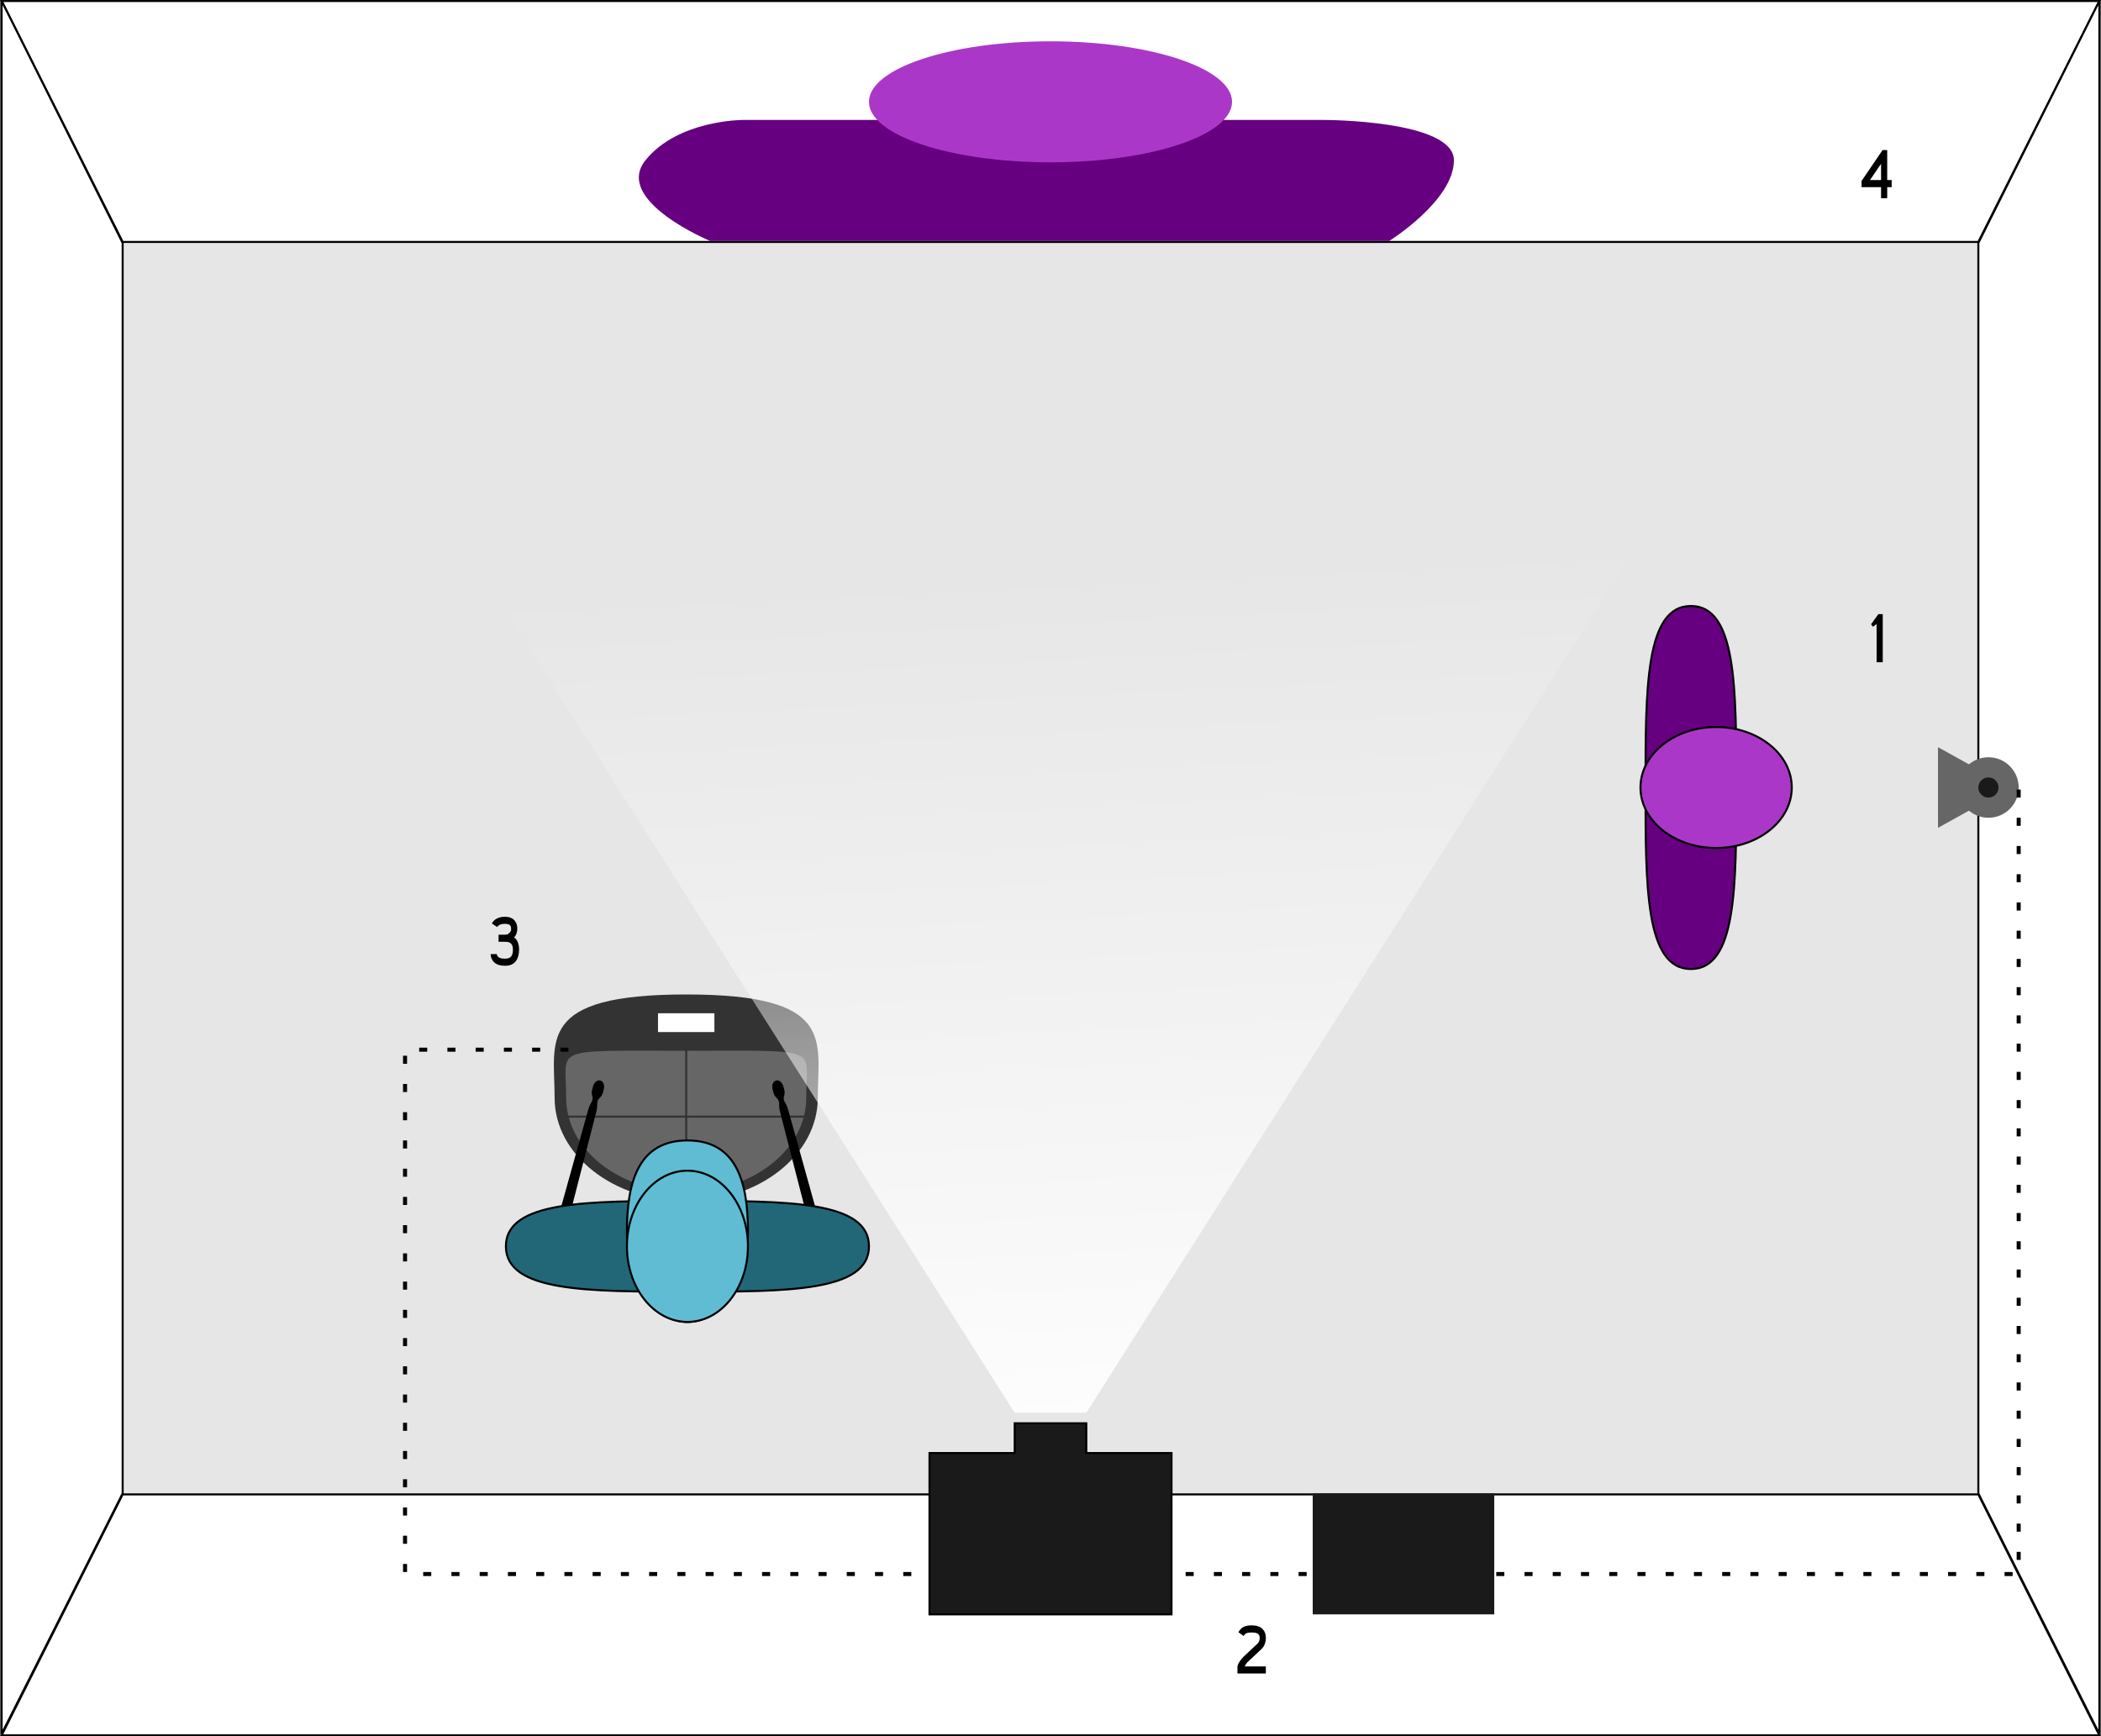 <?xml version="1.0" encoding="UTF-8" standalone="no"?>
<!-- Created with Inkscape (http://www.inkscape.org/) -->

<svg
   xmlns:dc="http://purl.org/dc/elements/1.1/"
   xmlns:cc="http://creativecommons.org/ns#"
   xmlns:rdf="http://www.w3.org/1999/02/22-rdf-syntax-ns#"
   xmlns:svg="http://www.w3.org/2000/svg"
   xmlns="http://www.w3.org/2000/svg"
   xmlns:xlink="http://www.w3.org/1999/xlink"
   xmlns:sodipodi="http://sodipodi.sourceforge.net/DTD/sodipodi-0.dtd"
   xmlns:inkscape="http://www.inkscape.org/namespaces/inkscape"
   width="293.969mm"
   height="242.984mm"
   viewBox="0 0 1041.621 860.966"
   id="svg2"
   version="1.1"
   inkscape:version="0.91 r13725"
   sodipodi:docname="plan.svg">
  <rect x="0" y="0" width="1041.621" height="860.966" fill="#808080" stroke="none"/>
  <defs
     id="defs4">
    <linearGradient
       inkscape:collect="always"
       id="linearGradient4770">
      <stop
         style="stop-color:#ffffff;stop-opacity:1;"
         offset="0"
         id="stop4772" />
      <stop
         style="stop-color:#ffffff;stop-opacity:0;"
         offset="1"
         id="stop4774" />
    </linearGradient>
    <linearGradient
       inkscape:collect="always"
       xlink:href="#linearGradient4770"
       id="linearGradient4776"
       x1="-2020"
       y1="932.362"
       x2="-2040"
       y2="472.362"
       gradientUnits="userSpaceOnUse"
       gradientTransform="matrix(0.889,0,0,1,-228.889,0)" />
  </defs>
  <sodipodi:namedview
     id="base"
     pagecolor="#ffffff"
     bordercolor="#666666"
     borderopacity="1.0"
     inkscape:pageopacity="0.0"
     inkscape:pageshadow="2"
     inkscape:zoom="4"
     inkscape:cx="672.73225"
     inkscape:cy="92.159196"
     inkscape:document-units="px"
     inkscape:current-layer="layer1"
     showgrid="true"
     inkscape:snap-bbox="false"
     inkscape:bbox-paths="true"
     inkscape:bbox-nodes="true"
     inkscape:snap-bbox-edge-midpoints="true"
     inkscape:snap-bbox-midpoints="true"
     inkscape:object-paths="true"
     inkscape:snap-intersection-paths="true"
     inkscape:object-nodes="true"
     inkscape:snap-smooth-nodes="true"
     inkscape:snap-midpoints="true"
     inkscape:window-width="1600"
     inkscape:window-height="871"
     inkscape:window-x="0"
     inkscape:window-y="0"
     inkscape:window-maximized="1"
     fit-margin-top="0"
     fit-margin-left="0"
     fit-margin-right="0"
     fit-margin-bottom="0">
    <inkscape:grid
       type="xygrid"
       id="grid4140"
       originx="2580.811"
       originy="0.483" />
  </sodipodi:namedview>
  <g
     inkscape:label="Calque 1"
     inkscape:groupmode="layer"
     id="layer1"
     transform="translate(2580.811,-191.879)">
    <rect
       style="color:#000000;clip-rule:nonzero;display:inline;overflow:visible;visibility:visible;opacity:1;isolation:auto;mix-blend-mode:normal;color-interpolation:sRGB;color-interpolation-filters:linearRGB;solid-color:#000000;solid-opacity:1;fill:#e6e6e6;fill-opacity:1;fill-rule:nonzero;stroke:#000000;stroke-width:1;stroke-linecap:square;stroke-linejoin:miter;stroke-miterlimit:4;stroke-dasharray:none;stroke-dashoffset:0;stroke-opacity:1;color-rendering:auto;image-rendering:auto;shape-rendering:auto;text-rendering:auto;enable-background:accumulate"
       id="rect4136"
       width="1039"
       height="859"
       x="-2579.5"
       y="192.862" />
    <path
       style="color:#000000;clip-rule:nonzero;display:inline;overflow:visible;visibility:visible;opacity:1;isolation:auto;mix-blend-mode:normal;color-interpolation:sRGB;color-interpolation-filters:linearRGB;solid-color:#000000;solid-opacity:1;fill:#ffffff;fill-opacity:1;fill-rule:nonzero;stroke:#000000;stroke-width:1;stroke-linecap:square;stroke-linejoin:miter;stroke-miterlimit:4;stroke-dasharray:none;stroke-dashoffset:0;stroke-opacity:1;color-rendering:auto;image-rendering:auto;shape-rendering:auto;text-rendering:auto;enable-background:accumulate"
       d="m -2580,192.379 60,119.466 920,0 60,-119.466 z"
       id="path4146"
       inkscape:connector-curvature="0"
       sodipodi:nodetypes="ccccc" />
    <path
       style="color:#000000;clip-rule:nonzero;display:inline;overflow:visible;visibility:visible;opacity:1;isolation:auto;mix-blend-mode:normal;color-interpolation:sRGB;color-interpolation-filters:linearRGB;solid-color:#000000;solid-opacity:1;fill:#ffffff;fill-opacity:1;fill-rule:nonzero;stroke:#000000;stroke-width:1;stroke-linecap:square;stroke-linejoin:miter;stroke-miterlimit:4;stroke-dasharray:none;stroke-dashoffset:0;stroke-opacity:1;color-rendering:auto;image-rendering:auto;shape-rendering:auto;text-rendering:auto;enable-background:accumulate"
       d="m -2580,1052.345 c 20,-39.822 40,-79.644 60,-119.466 306.667,0 613.333,0 920,0 20,39.822 40,79.644 60,119.466 -346.667,0 -693.333,0 -1040,0 z"
       id="path4148"
       inkscape:connector-curvature="0" />
    <path
       inkscape:connector-curvature="0"
       id="path4151"
       d="m -2580,192.337 60,120.025 0,620 -60,119.266 z"
       style="color:#000000;clip-rule:nonzero;display:inline;overflow:visible;visibility:visible;opacity:1;isolation:auto;mix-blend-mode:normal;color-interpolation:sRGB;color-interpolation-filters:linearRGB;solid-color:#000000;solid-opacity:1;fill:#ffffff;fill-opacity:1;fill-rule:nonzero;stroke:#000000;stroke-width:1;stroke-linecap:square;stroke-linejoin:miter;stroke-miterlimit:4;stroke-dasharray:none;stroke-dashoffset:0;stroke-opacity:1;color-rendering:auto;image-rendering:auto;shape-rendering:auto;text-rendering:auto;enable-background:accumulate"
       sodipodi:nodetypes="ccccc" />
    <path
       sodipodi:nodetypes="ccccc"
       style="color:#000000;clip-rule:nonzero;display:inline;overflow:visible;visibility:visible;opacity:1;isolation:auto;mix-blend-mode:normal;color-interpolation:sRGB;color-interpolation-filters:linearRGB;solid-color:#000000;solid-opacity:1;fill:#ffffff;fill-opacity:1;fill-rule:nonzero;stroke:#000000;stroke-width:1;stroke-linecap:square;stroke-linejoin:miter;stroke-miterlimit:4;stroke-dasharray:none;stroke-dashoffset:0;stroke-opacity:1;color-rendering:auto;image-rendering:auto;shape-rendering:auto;text-rendering:auto;enable-background:accumulate"
       d="m -1540,192.362 -60,120 0,620 60,119.291 z"
       id="path4153"
       inkscape:connector-curvature="0" />
    <g
       id="g4171"
       transform="matrix(0.466,0,0,0.466,-730.769,427.582)">
      <path
         sodipodi:nodetypes="ssszs"
         inkscape:connector-curvature="0"
         id="path4160"
         d="m -3100,662.362 c 0,60.751 -62.68,110 -140,110 -77.32,0 -140,-49.249 -140,-110 0,-60.751 -20,-110 140,-110 160,0 140,49.249 140,110 z"
         style="color:#000000;clip-rule:nonzero;display:inline;overflow:visible;visibility:visible;opacity:1;isolation:auto;mix-blend-mode:normal;color-interpolation:sRGB;color-interpolation-filters:linearRGB;solid-color:#000000;solid-opacity:1;fill:#333333;fill-opacity:1;fill-rule:nonzero;stroke:none;stroke-width:2.147;stroke-linecap:square;stroke-linejoin:miter;stroke-miterlimit:4;stroke-dasharray:none;stroke-dashoffset:0;stroke-opacity:1;color-rendering:auto;image-rendering:auto;shape-rendering:auto;text-rendering:auto;enable-background:accumulate" />
      <path
         style="color:#000000;clip-rule:nonzero;display:inline;overflow:visible;visibility:visible;opacity:1;isolation:auto;mix-blend-mode:normal;color-interpolation:sRGB;color-interpolation-filters:linearRGB;solid-color:#000000;solid-opacity:1;fill:#666666;fill-opacity:1;fill-rule:nonzero;stroke:#333333;stroke-width:2.147;stroke-linecap:square;stroke-linejoin:miter;stroke-miterlimit:4;stroke-dasharray:none;stroke-dashoffset:0;stroke-opacity:1;color-rendering:auto;image-rendering:auto;shape-rendering:auto;text-rendering:auto;enable-background:accumulate"
         d="m -3111.236,662.362 c 0,55.871 -57.65,101.163 -128.764,101.163 -71.114,0 -128.764,-45.292 -128.764,-101.163 0,-55.871 -18.395,-51.163 128.764,-51.163 147.159,0 128.764,-4.708 128.764,51.163 z"
         id="path4163"
         inkscape:connector-curvature="0"
         sodipodi:nodetypes="ssszs" />
      <path
         inkscape:connector-curvature="0"
         id="path4165"
         d="m -3240,611.362 0,152"
         style="color:#000000;clip-rule:nonzero;display:inline;overflow:visible;visibility:visible;opacity:1;isolation:auto;mix-blend-mode:normal;color-interpolation:sRGB;color-interpolation-filters:linearRGB;solid-color:#000000;solid-opacity:1;fill:#ffffff;fill-opacity:1;fill-rule:nonzero;stroke:#333333;stroke-width:2.147;stroke-linecap:square;stroke-linejoin:miter;stroke-miterlimit:4;stroke-dasharray:none;stroke-dashoffset:0;stroke-opacity:1;color-rendering:auto;image-rendering:auto;shape-rendering:auto;text-rendering:auto;enable-background:accumulate" />
      <path
         inkscape:connector-curvature="0"
         id="path4167"
         d="m -3113.752,682.362 -252.248,0"
         style="color:#000000;clip-rule:nonzero;display:inline;overflow:visible;visibility:visible;opacity:1;isolation:auto;mix-blend-mode:normal;color-interpolation:sRGB;color-interpolation-filters:linearRGB;solid-color:#000000;solid-opacity:1;fill:#ffffff;fill-opacity:1;fill-rule:nonzero;stroke:#333333;stroke-width:2.147;stroke-linecap:square;stroke-linejoin:miter;stroke-miterlimit:4;stroke-dasharray:none;stroke-dashoffset:0;stroke-opacity:1;color-rendering:auto;image-rendering:auto;shape-rendering:auto;text-rendering:auto;enable-background:accumulate" />
      <rect
         y="572.362"
         x="-3270"
         height="20"
         width="60"
         id="rect4169"
         style="color:#000000;clip-rule:nonzero;display:inline;overflow:visible;visibility:visible;opacity:1;isolation:auto;mix-blend-mode:normal;color-interpolation:sRGB;color-interpolation-filters:linearRGB;solid-color:#000000;solid-opacity:1;fill:#ffffff;fill-opacity:1;fill-rule:nonzero;stroke:none;stroke-width:2.147;stroke-linecap:square;stroke-linejoin:miter;stroke-miterlimit:4;stroke-dasharray:none;stroke-dashoffset:0;stroke-opacity:1;color-rendering:auto;image-rendering:auto;shape-rendering:auto;text-rendering:auto;enable-background:accumulate" />
    </g>
    <path
       sodipodi:nodetypes="zsscssssssscscz"
       style="fill:#000000;fill-opacity:1;stroke:none"
       d="m -2196.087,727.667 c -1.693,0.488 -2.182,2.564 -1.654,4.535 l 0.372,1.39 c 0.016,0.062 0.035,0.122 0.053,0.182 0.74,2.509 2.14,2.393 2.606,4.13 0.477,1.779 -0.22,1.966 0.698,5.533 l 17.181,66.806 c 0.508,1.976 1.936,2.738 3.491,2.322 1.555,-0.417 2.41,-1.791 1.863,-3.756 L -2190,742.362 c -0.989,-3.548 -1.686,-3.362 -2.162,-5.141 -0.465,-1.737 0.806,-2.337 0.192,-4.88 -0.014,-0.061 -0.028,-0.123 -0.045,-0.185 l -0.372,-1.39 c -0.54,-2.014 -2.007,-3.589 -3.7,-3.1 z"
       id="path3043"
       inkscape:connector-curvature="0" />
    <path
       inkscape:connector-curvature="0"
       id="path4766"
       d="m -2283.167,727.667 c 1.693,0.488 2.182,2.564 1.654,4.535 l -0.372,1.39 c -0.016,0.062 -0.035,0.122 -0.053,0.182 -0.74,2.509 -2.14,2.393 -2.606,4.13 -0.477,1.779 0.22,1.966 -0.698,5.533 l -17.181,66.806 c -0.508,1.976 -1.936,2.738 -3.491,2.322 -1.555,-0.417 -2.41,-1.791 -1.863,-3.756 l 18.523,-66.446 c 0.989,-3.548 1.686,-3.362 2.162,-5.141 0.465,-1.737 -0.806,-2.337 -0.192,-4.88 0.014,-0.061 0.028,-0.123 0.045,-0.185 l 0.372,-1.39 c 0.54,-2.014 2.007,-3.589 3.7,-3.1 z"
       style="fill:#000000;fill-opacity:1;stroke:none"
       sodipodi:nodetypes="zsscssssssscscz" />
    <g
       id="g4186"
       transform="matrix(0.75,0,0,0.75,302.503,208.09)">
      <path
         sodipodi:nodetypes="zszsz"
         inkscape:connector-curvature="0"
         id="circle4180"
         d="m -3270,802.362 c 0,30 -53.726,30 -120,30 -66.274,0 -120,0 -120,-30 0,-30 53.726,-30 120,-30 66.274,0 120,-10e-6 120,30 z"
         style="color:#000000;clip-rule:nonzero;display:inline;overflow:visible;visibility:visible;opacity:1;isolation:auto;mix-blend-mode:normal;color-interpolation:sRGB;color-interpolation-filters:linearRGB;solid-color:#000000;solid-opacity:1;fill:#216778;fill-opacity:1;fill-rule:nonzero;stroke:#000000;stroke-width:1.333;stroke-linecap:square;stroke-linejoin:miter;stroke-miterlimit:4;stroke-dasharray:none;stroke-dashoffset:0;stroke-opacity:1;color-rendering:auto;image-rendering:auto;shape-rendering:auto;text-rendering:auto;enable-background:accumulate" />
      <path
         sodipodi:nodetypes="sssss"
         inkscape:connector-curvature="0"
         id="circle4183"
         d="m -3350,792.362 c 0,33.137 -17.909,60 -40,60 -22.091,0 -40,-26.863 -40,-60 0,-33.137 8,-60 40,-60 32,0 40,26.863 40,60 z"
         style="color:#000000;clip-rule:nonzero;display:inline;overflow:visible;visibility:visible;opacity:1;isolation:auto;mix-blend-mode:normal;color-interpolation:sRGB;color-interpolation-filters:linearRGB;solid-color:#000000;solid-opacity:1;fill:#5fbcd3;fill-opacity:1;fill-rule:nonzero;stroke:#000000;stroke-width:1.333;stroke-linecap:square;stroke-linejoin:miter;stroke-miterlimit:4;stroke-dasharray:none;stroke-dashoffset:0;stroke-opacity:1;color-rendering:auto;image-rendering:auto;shape-rendering:auto;text-rendering:auto;enable-background:accumulate" />
      <ellipse
         cy="802.362"
         cx="-3390"
         id="path4178"
         style="color:#000000;clip-rule:nonzero;display:inline;overflow:visible;visibility:visible;opacity:1;isolation:auto;mix-blend-mode:normal;color-interpolation:sRGB;color-interpolation-filters:linearRGB;solid-color:#000000;solid-opacity:1;fill:#5fbcd3;fill-opacity:1;fill-rule:nonzero;stroke:#000000;stroke-width:1.333;stroke-linecap:square;stroke-linejoin:miter;stroke-miterlimit:4;stroke-dasharray:none;stroke-dashoffset:0;stroke-opacity:1;color-rendering:auto;image-rendering:auto;shape-rendering:auto;text-rendering:auto;enable-background:accumulate"
         rx="40"
         ry="50" />
    </g>
    <path
       sodipodi:nodetypes="ccccc"
       inkscape:connector-curvature="0"
       id="path4768"
       d="m -2522.222,192.379 444.444,699.983 35.556,0 444.444,-699.983 z"
       style="color:#000000;clip-rule:nonzero;display:inline;overflow:visible;visibility:visible;opacity:1;isolation:auto;mix-blend-mode:normal;color-interpolation:sRGB;color-interpolation-filters:linearRGB;solid-color:#000000;solid-opacity:1;fill:url(#linearGradient4776);fill-opacity:1;fill-rule:nonzero;stroke:none;stroke-width:1;stroke-linecap:square;stroke-linejoin:miter;stroke-miterlimit:4;stroke-dasharray:none;stroke-dashoffset:0;stroke-opacity:1;color-rendering:auto;image-rendering:auto;shape-rendering:auto;text-rendering:auto;enable-background:accumulate" />
    <g
       id="g4795"
       style="fill:#666666"
       transform="translate(0,-190)">
      <path
         sodipodi:nodetypes="ccccc"
         inkscape:connector-curvature="0"
         id="rect4792"
         d="m -1620,752.362 18,10 0,20 -18,10 z"
         style="color:#000000;clip-rule:nonzero;display:inline;overflow:visible;visibility:visible;opacity:1;isolation:auto;mix-blend-mode:normal;color-interpolation:sRGB;color-interpolation-filters:linearRGB;solid-color:#000000;solid-opacity:1;fill:#666666;fill-opacity:1;fill-rule:nonzero;stroke:none;stroke-width:1;stroke-linecap:square;stroke-linejoin:miter;stroke-miterlimit:4;stroke-dasharray:none;stroke-dashoffset:0;stroke-opacity:1;color-rendering:auto;image-rendering:auto;shape-rendering:auto;text-rendering:auto;enable-background:accumulate" />
      <circle
         style="color:#000000;clip-rule:nonzero;display:inline;overflow:visible;visibility:visible;opacity:1;isolation:auto;mix-blend-mode:normal;color-interpolation:sRGB;color-interpolation-filters:linearRGB;solid-color:#000000;solid-opacity:1;fill:#666666;fill-opacity:1;fill-rule:nonzero;stroke:none;stroke-width:1;stroke-linecap:square;stroke-linejoin:miter;stroke-miterlimit:4;stroke-dasharray:none;stroke-dashoffset:0;stroke-opacity:1;color-rendering:auto;image-rendering:auto;shape-rendering:auto;text-rendering:auto;enable-background:accumulate"
         id="path4799"
         cx="-1595"
         cy="772.362"
         r="15" />
      <circle
         r="5"
         cy="772.362"
         cx="-1595"
         id="circle4894"
         style="color:#000000;clip-rule:nonzero;display:inline;overflow:visible;visibility:visible;opacity:1;isolation:auto;mix-blend-mode:normal;color-interpolation:sRGB;color-interpolation-filters:linearRGB;solid-color:#000000;solid-opacity:1;fill:#1a1a1a;fill-opacity:1;fill-rule:nonzero;stroke:none;stroke-width:1;stroke-linecap:square;stroke-linejoin:miter;stroke-miterlimit:4;stroke-dasharray:none;stroke-dashoffset:0;stroke-opacity:1;color-rendering:auto;image-rendering:auto;shape-rendering:auto;text-rendering:auto;enable-background:accumulate" />
    </g>
    <path
       sodipodi:nodetypes="zszsz"
       inkscape:connector-curvature="0"
       id="path4782"
       d="m -1742.5,672.362 c -22.5,0 -22.5,-40.294 -22.5,-90 0,-49.706 0,-90 22.5,-90 22.5,0 22.5,40.294 22.5,90 0,49.706 0,90 -22.5,90 z"
       style="color:#000000;clip-rule:nonzero;display:inline;overflow:visible;visibility:visible;opacity:1;isolation:auto;mix-blend-mode:normal;color-interpolation:sRGB;color-interpolation-filters:linearRGB;solid-color:#000000;solid-opacity:1;fill:#660080;fill-opacity:1;fill-rule:nonzero;stroke:#000000;stroke-width:1;stroke-linecap:square;stroke-linejoin:miter;stroke-miterlimit:4;stroke-dasharray:none;stroke-dashoffset:0;stroke-opacity:1;color-rendering:auto;image-rendering:auto;shape-rendering:auto;text-rendering:auto;enable-background:accumulate" />
    <ellipse
       cy="1730"
       cx="582.362"
       id="ellipse4786"
       style="color:#000000;clip-rule:nonzero;display:inline;overflow:visible;visibility:visible;opacity:1;isolation:auto;mix-blend-mode:normal;color-interpolation:sRGB;color-interpolation-filters:linearRGB;solid-color:#000000;solid-opacity:1;fill:#ab37c8;fill-opacity:1;fill-rule:nonzero;stroke:#000000;stroke-width:1;stroke-linecap:square;stroke-linejoin:miter;stroke-miterlimit:4;stroke-dasharray:none;stroke-dashoffset:0;stroke-opacity:1;color-rendering:auto;image-rendering:auto;shape-rendering:auto;text-rendering:auto;enable-background:accumulate"
       rx="30"
       ry="37.5"
       transform="matrix(0,1,-1,0,0,0)" />
    <path
       style="color:#000000;clip-rule:nonzero;display:inline;overflow:visible;visibility:visible;opacity:1;isolation:auto;mix-blend-mode:normal;color-interpolation:sRGB;color-interpolation-filters:linearRGB;solid-color:#000000;solid-opacity:1;fill:#660080;fill-opacity:1;fill-rule:nonzero;stroke:none;stroke-width:1;stroke-linecap:square;stroke-linejoin:miter;stroke-miterlimit:4;stroke-dasharray:none;stroke-dashoffset:0;stroke-opacity:1;color-rendering:auto;image-rendering:auto;shape-rendering:auto;text-rendering:auto;enable-background:accumulate"
       d="m -2228.745,311.362 c 0,0 -48.097,-20 -32.065,-40 16.032,-20 48.097,-20 48.097,-20 l 288.583,0 c 0,0 64.13,0 64.13,20 0,20 -32.065,40 -32.065,40 z"
       id="path4803"
       inkscape:connector-curvature="0"
       sodipodi:nodetypes="csccscc" />
    <ellipse
       style="color:#000000;clip-rule:nonzero;display:inline;overflow:visible;visibility:visible;opacity:1;isolation:auto;mix-blend-mode:normal;color-interpolation:sRGB;color-interpolation-filters:linearRGB;solid-color:#000000;solid-opacity:1;fill:#ab37c8;fill-opacity:1;fill-rule:nonzero;stroke:none;stroke-width:1;stroke-linecap:square;stroke-linejoin:miter;stroke-miterlimit:4;stroke-dasharray:none;stroke-dashoffset:0;stroke-opacity:1;color-rendering:auto;image-rendering:auto;shape-rendering:auto;text-rendering:auto;enable-background:accumulate"
       id="path4801"
       cx="-2060"
       cy="242.362"
       rx="90"
       ry="30" />
    <path
       style="color:#000000;clip-rule:nonzero;display:inline;overflow:visible;visibility:visible;opacity:1;isolation:auto;mix-blend-mode:normal;color-interpolation:sRGB;color-interpolation-filters:linearRGB;solid-color:#000000;solid-opacity:1;fill:none;fill-opacity:1;fill-rule:nonzero;stroke:#000000;stroke-width:2;stroke-linecap:square;stroke-linejoin:miter;stroke-miterlimit:4;stroke-dasharray:2, 12;stroke-dashoffset:0;stroke-opacity:1;color-rendering:auto;image-rendering:auto;shape-rendering:auto;text-rendering:auto;enable-background:accumulate"
       d="m -2300,712.362 -80,0 0,260 280,0"
       id="path4807"
       inkscape:connector-curvature="0" />
    <path
       style="color:#000000;clip-rule:nonzero;display:inline;overflow:visible;visibility:visible;opacity:1;isolation:auto;mix-blend-mode:normal;color-interpolation:sRGB;color-interpolation-filters:linearRGB;solid-color:#000000;solid-opacity:1;fill:none;fill-opacity:1;fill-rule:nonzero;stroke:#000000;stroke-width:2;stroke-linecap:square;stroke-linejoin:miter;stroke-miterlimit:4;stroke-dasharray:2, 12;stroke-dashoffset:0;stroke-opacity:1;color-rendering:auto;image-rendering:auto;shape-rendering:auto;text-rendering:auto;enable-background:accumulate"
       d="m -2020,972.362 440,0 0,-390"
       id="path4809"
       inkscape:connector-curvature="0"
       sodipodi:nodetypes="ccc" />
    <g
       transform="matrix(0.931,0,0,1.074,194.336,-0.787)"
       style="color:#000000;font-style:normal;font-variant:normal;font-weight:normal;font-stretch:normal;font-size:31.954px;line-height:125%;font-family:BokutachinoGothic;-inkscape-font-specification:BokutachinoGothic;text-align:center;writing-mode:lr-tb;text-anchor:middle;clip-rule:nonzero;display:inline;overflow:visible;visibility:visible;opacity:1;isolation:auto;mix-blend-mode:normal;color-interpolation:sRGB;color-interpolation-filters:linearRGB;solid-color:#000000;solid-opacity:1;fill:none;fill-opacity:1;fill-rule:nonzero;stroke:#000000;stroke-width:2;stroke-linecap:square;stroke-linejoin:miter;stroke-miterlimit:4;stroke-dasharray:2, 12;stroke-dashoffset:0;stroke-opacity:1;color-rendering:auto;image-rendering:auto;shape-rendering:auto;text-rendering:auto;enable-background:accumulate"
       id="text4811">
      <path
         d="m -2310.017,935.478 q 0,-0.749 -0.359,-1.264 -0.359,-0.515 -1.014,-0.733 -0.64,-0.234 -1.279,-0.312 -0.624,-0.094 -1.435,-0.094 l -0.359,0 q -0.843,0 -1.498,0.094 -0.655,0.094 -1.061,0.234 -0.39,0.125 -0.718,0.374 -0.312,0.234 -0.468,0.437 -0.156,0.187 -0.359,0.499 l -2.777,-1.747 q 1.045,-1.654 2.621,-2.403 1.591,-0.765 4.259,-0.765 l 0.359,0 q 1.748,0 3.105,0.39 1.357,0.374 2.138,0.967 0.78,0.577 1.279,1.373 0.499,0.78 0.671,1.498 0.172,0.718 0.172,1.482 l 0,0.546 q 0,0.921 -0.546,2.278 -0.53,1.357 -1.685,2.325 l -7.583,6.179 q -0.827,0.686 -1.435,1.919 l 11.249,0 0,3.276 -15.119,0 0,-3.261 q 0.125,-0.921 1.155,-2.262 1.03,-1.342 2.059,-2.2 l 7.583,-6.179 q 0.499,-0.421 0.764,-1.092 0.281,-0.671 0.281,-0.983 l 0,-0.577 z"
         style="font-style:normal;font-variant:normal;font-weight:bold;font-stretch:normal;font-family:'Anka/Coder';-inkscape-font-specification:'Anka/Coder Bold';fill:#000000;stroke:none"
         id="path4991"
         inkscape:connector-curvature="0" />
    </g>
    <path
       style="color:#000000;clip-rule:nonzero;display:inline;overflow:visible;visibility:visible;opacity:1;isolation:auto;mix-blend-mode:normal;color-interpolation:sRGB;color-interpolation-filters:linearRGB;solid-color:#000000;solid-opacity:1;fill:#1a1a1a;fill-opacity:1;fill-rule:nonzero;stroke:#000000;stroke-width:1;stroke-linecap:square;stroke-linejoin:miter;stroke-miterlimit:4;stroke-dasharray:none;stroke-dashoffset:0;stroke-opacity:1;color-rendering:auto;image-rendering:auto;shape-rendering:auto;text-rendering:auto;enable-background:accumulate"
       d="m -2077.75,897.612 0,14.75 -42.25,0 0,80 120,0 0,-80 -42.25,0 0,-14.75 z"
       id="rect4155"
       inkscape:connector-curvature="0"
       sodipodi:nodetypes="ccccccccc" />
    <g
       transform="scale(0.931,1.074)"
       style="color:#000000;font-style:normal;font-variant:normal;font-weight:normal;font-stretch:normal;font-size:31.954px;line-height:125%;font-family:BokutachinoGothic;-inkscape-font-specification:BokutachinoGothic;text-align:center;writing-mode:lr-tb;text-anchor:middle;clip-rule:nonzero;display:inline;overflow:visible;visibility:visible;opacity:1;isolation:auto;mix-blend-mode:normal;color-interpolation:sRGB;color-interpolation-filters:linearRGB;solid-color:#000000;solid-opacity:1;fill:none;fill-opacity:1;fill-rule:nonzero;stroke:#000000;stroke-width:2;stroke-linecap:square;stroke-linejoin:miter;stroke-miterlimit:4;stroke-dasharray:2, 12;stroke-dashoffset:0;stroke-opacity:1;color-rendering:auto;image-rendering:auto;shape-rendering:auto;text-rendering:auto;enable-background:accumulate"
       id="text4815">
      <path
         d="m -2499.911,607.185 q 0,-1.997 -3.136,-1.997 l -0.359,0 q -1.513,0 -2.574,0.452 -1.045,0.452 -1.373,1.014 l -2.808,-1.654 q 0.889,-1.513 2.746,-2.294 1.857,-0.796 4.01,-0.796 l 0.359,0 q 1.451,0 2.59,0.359 1.155,0.343 1.841,0.889 0.702,0.546 1.155,1.264 0.468,0.718 0.64,1.404 0.187,0.671 0.187,1.357 l 0,0.577 q 0,0.218 -0.062,0.577 -0.062,0.343 -0.218,0.889 -0.14,0.53 -0.499,1.139 -0.359,0.593 -0.874,1.077 2.606,1.763 2.606,5.508 l 0,0.281 q 0,1.576 -0.437,2.886 -0.421,1.295 -1.295,2.309 -0.874,0.999 -2.309,1.56 -1.435,0.546 -3.323,0.546 l -0.359,0 q -1.654,0 -2.98,-0.359 -1.326,-0.359 -2.138,-0.905 -0.796,-0.562 -1.326,-1.295 -0.53,-0.733 -0.749,-1.42 -0.203,-0.702 -0.203,-1.404 l 3.276,0 q 0,0.78 0.999,1.451 0.999,0.655 3.12,0.655 l 0.359,0 q 2.262,0 3.167,-1.03 0.92,-1.03 0.92,-2.996 l 0,-0.281 q 0,-1.685 -0.905,-2.574 -0.905,-0.889 -3.136,-0.905 l -3.588,0 0,-3.276 3.588,0 q 1.201,0 2.138,-0.78 0.952,-0.796 0.952,-1.654 l 0,-0.577 z"
         style="font-style:normal;font-variant:normal;font-weight:bold;font-stretch:normal;font-family:'Anka/Coder';-inkscape-font-specification:'Anka/Coder Bold';fill:#000000;stroke:none"
         id="path4988" />
    </g>
    <g
       transform="scale(0.931,1.074)"
       style="color:#000000;font-style:normal;font-variant:normal;font-weight:normal;font-stretch:normal;font-size:31.954px;line-height:125%;font-family:BokutachinoGothic;-inkscape-font-specification:BokutachinoGothic;text-align:center;writing-mode:lr-tb;text-anchor:middle;clip-rule:nonzero;display:inline;overflow:visible;visibility:visible;opacity:1;isolation:auto;mix-blend-mode:normal;color-interpolation:sRGB;color-interpolation-filters:linearRGB;solid-color:#000000;solid-opacity:1;fill:none;fill-opacity:1;fill-rule:nonzero;stroke:#000000;stroke-width:2;stroke-linecap:square;stroke-linejoin:miter;stroke-miterlimit:4;stroke-dasharray:2, 12;stroke-dashoffset:0;stroke-opacity:1;color-rendering:auto;image-rendering:auto;shape-rendering:auto;text-rendering:auto;enable-background:accumulate"
       id="text4819">
      <path
         d="m -1769.486,462.186 0,22.233 -3.276,0 0,-17.646 -2.013,1.248 -0.921,-1.139 3.885,-4.696 2.325,0 z"
         style="font-style:normal;font-variant:normal;font-weight:bold;font-stretch:normal;font-family:'Anka/Coder';-inkscape-font-specification:'Anka/Coder Bold';fill:#000000;stroke:none"
         id="path4985" />
    </g>
    <g
       transform="scale(0.931,1.074)"
       style="color:#000000;font-style:normal;font-variant:normal;font-weight:normal;font-stretch:normal;font-size:31.954px;line-height:125%;font-family:BokutachinoGothic;-inkscape-font-specification:BokutachinoGothic;text-align:center;writing-mode:lr-tb;text-anchor:middle;clip-rule:nonzero;display:inline;overflow:visible;visibility:visible;opacity:1;isolation:auto;mix-blend-mode:normal;color-interpolation:sRGB;color-interpolation-filters:linearRGB;solid-color:#000000;solid-opacity:1;fill:none;fill-opacity:1;fill-rule:nonzero;stroke:#000000;stroke-width:2;stroke-linecap:square;stroke-linejoin:miter;stroke-miterlimit:4;stroke-dasharray:2, 12;stroke-dashoffset:0;stroke-opacity:1;color-rendering:auto;image-rendering:auto;shape-rendering:auto;text-rendering:auto;enable-background:accumulate"
       id="text4823">
      <path
         d="m -1770.391,254.292 -5.882,7.489 5.882,0 0,-7.489 z m -10.391,7.926 11.203,-14.276 2.465,0 0,13.839 2.387,0 0,3.276 -2.387,0 0,5.118 -3.276,0 0,-5.118 -10.391,0 0,-2.84 z"
         style="font-style:normal;font-variant:normal;font-weight:bold;font-stretch:normal;font-family:'Anka/Coder';-inkscape-font-specification:'Anka/Coder Bold';fill:#000000;stroke:none"
         id="path4982" />
    </g>
    <rect
       style="color:#000000;clip-rule:nonzero;display:inline;overflow:visible;visibility:visible;opacity:1;isolation:auto;mix-blend-mode:normal;color-interpolation:sRGB;color-interpolation-filters:linearRGB;solid-color:#000000;solid-opacity:1;fill:#1a1a1a;fill-opacity:1;fill-rule:nonzero;stroke:none;stroke-width:2;stroke-linecap:square;stroke-linejoin:miter;stroke-miterlimit:4;stroke-dasharray:2, 12;stroke-dashoffset:0;stroke-opacity:1;color-rendering:auto;image-rendering:auto;shape-rendering:auto;text-rendering:auto;enable-background:accumulate"
       id="rect4175"
       width="90"
       height="60"
       x="-1930"
       y="932.362" />
  </g>
</svg>
